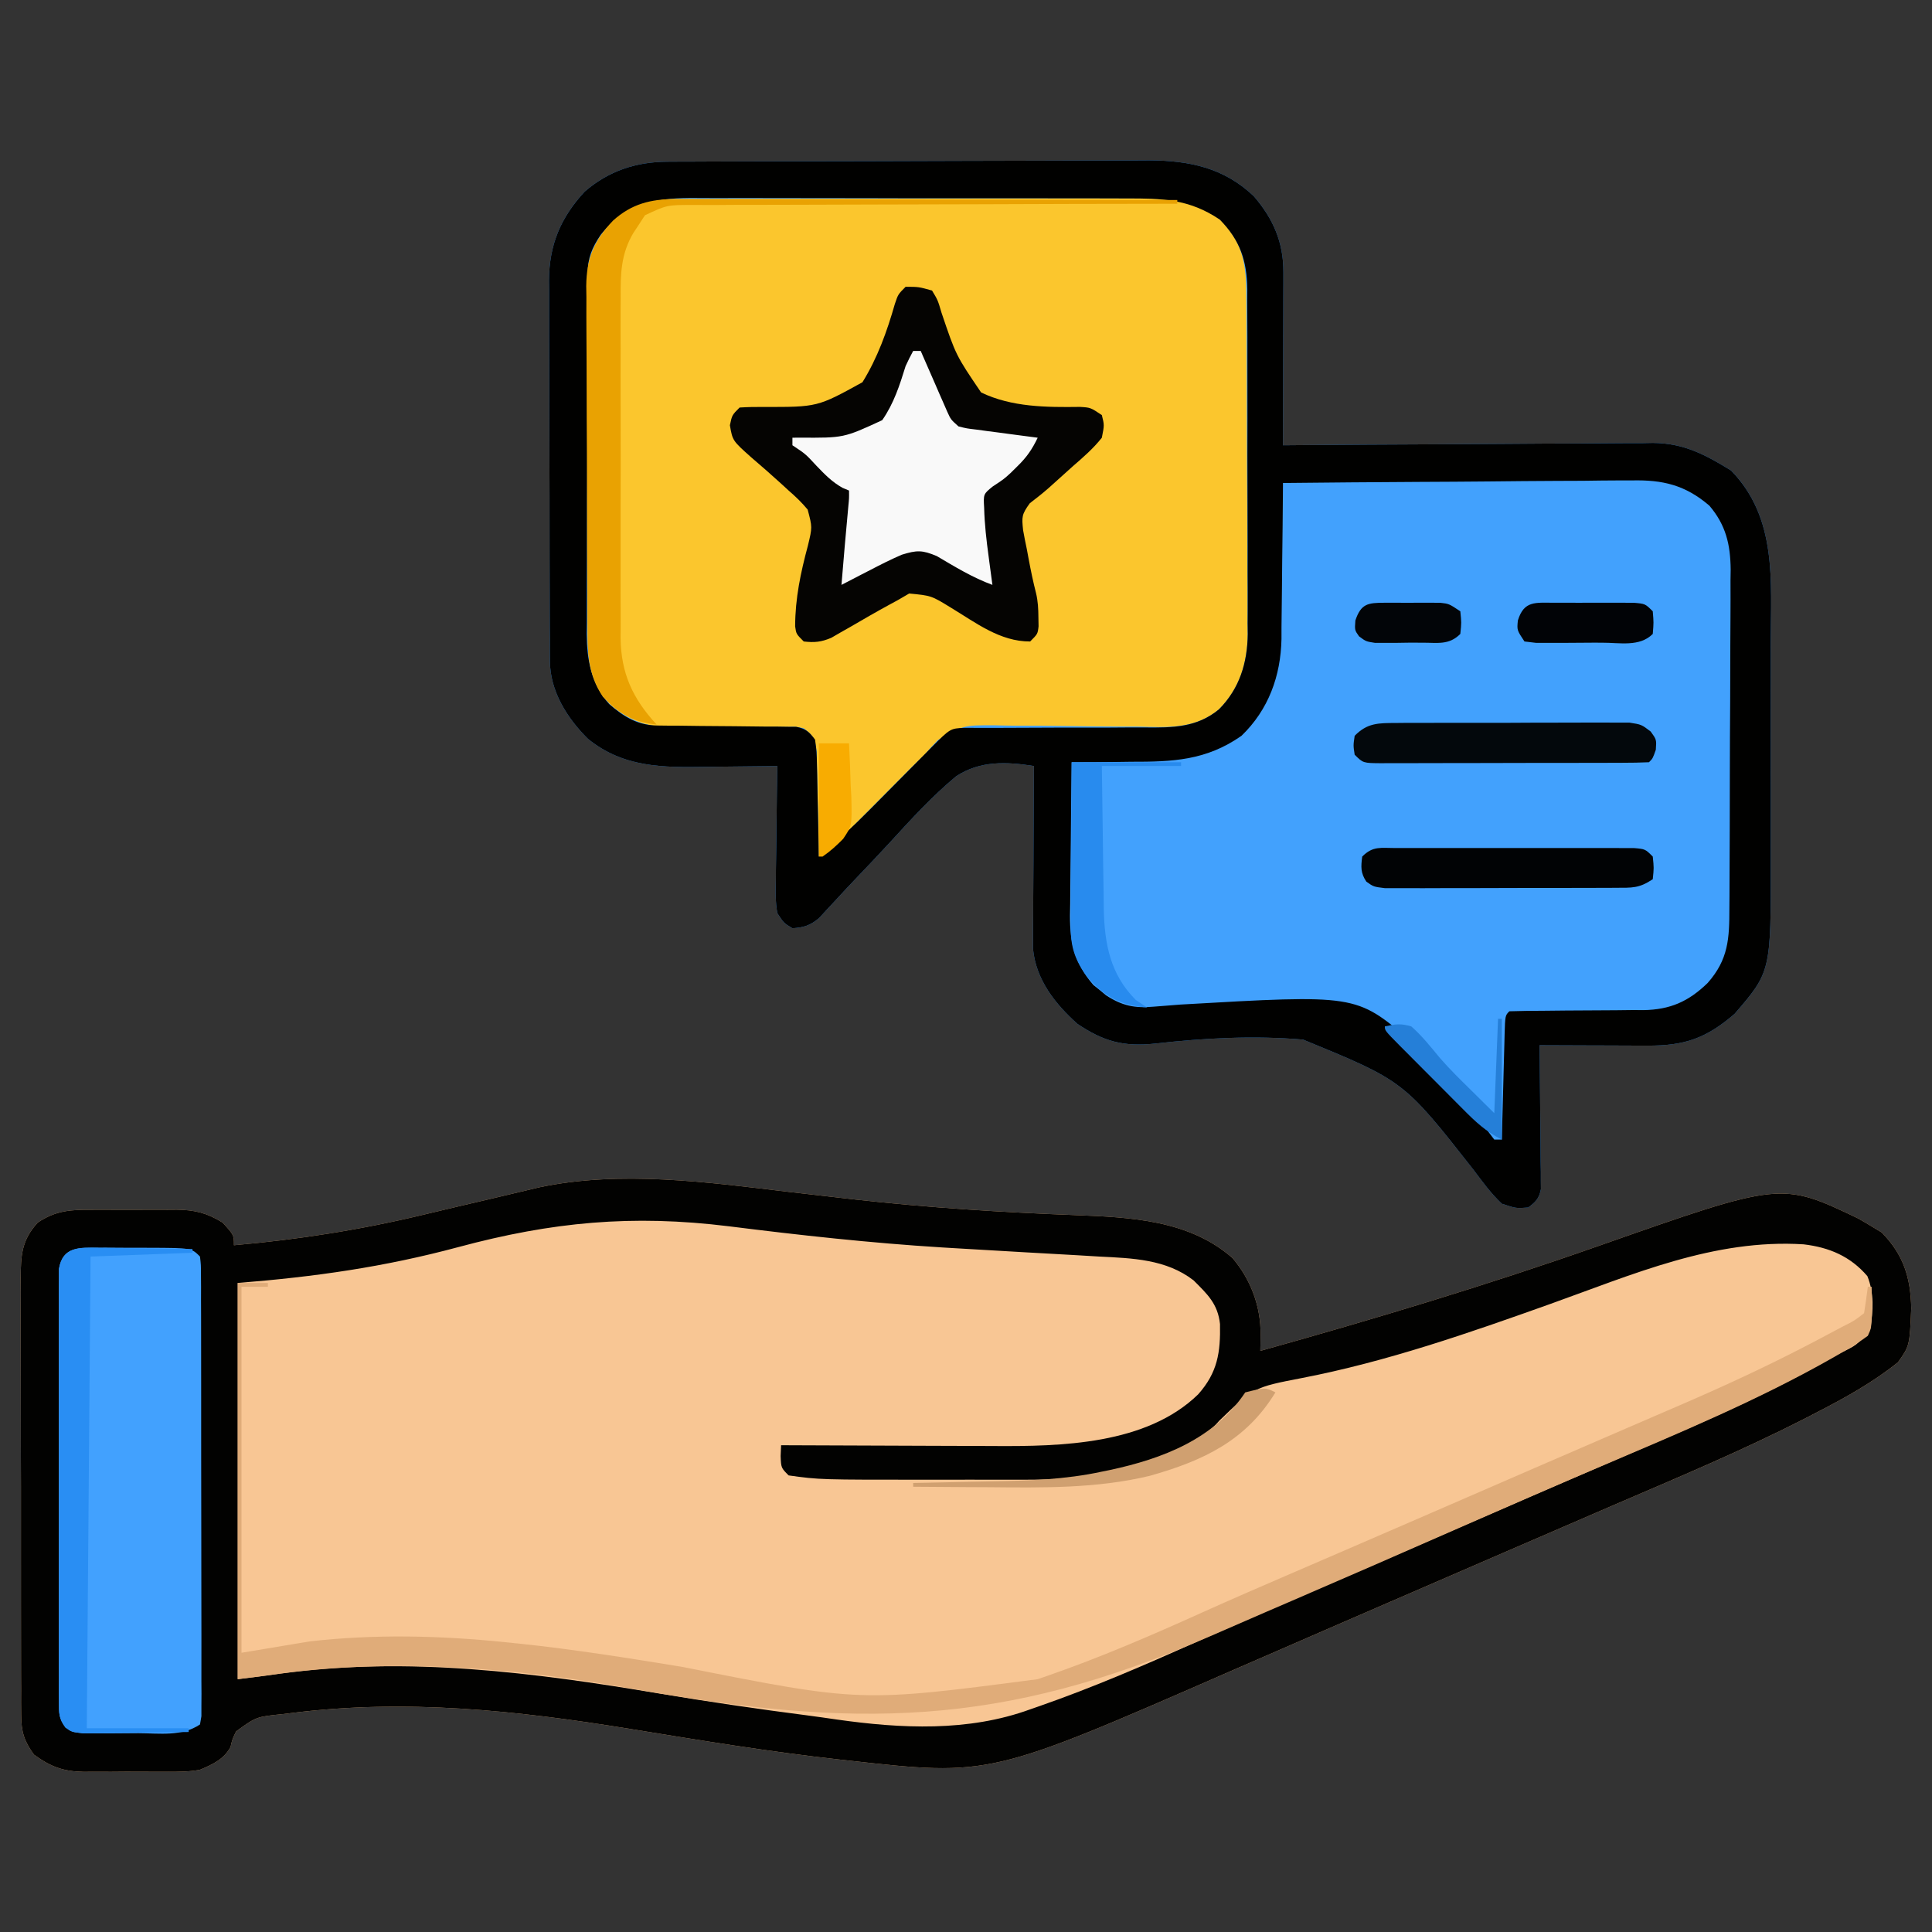 <?xml version="1.0" encoding="UTF-8"?>
<svg version="1.1" xmlns="http://www.w3.org/2000/svg" width="512" height="512">
<rect width="100%" height="100%" fill="#333333" stroke="none"/>
<path d="M0 0 C1.201 -0.007 2.402 -0.014 3.64 -0.022 C4.955 -0.024 6.27 -0.027 7.624 -0.03 C9.026 -0.036 10.427 -0.043 11.829 -0.05 C16.429 -0.071 21.03 -0.081 25.63 -0.091 C27.217 -0.095 28.804 -0.099 30.392 -0.103 C37.852 -0.123 45.313 -0.137 52.774 -0.145 C61.367 -0.155 69.96 -0.181 78.553 -0.222 C85.207 -0.252 91.86 -0.267 98.513 -0.27 C102.481 -0.272 106.449 -0.281 110.417 -0.306 C114.156 -0.33 117.894 -0.334 121.633 -0.324 C123.643 -0.323 125.654 -0.342 127.664 -0.362 C138.341 -0.301 147.484 1.601 155.404 9.147 C160.582 15.159 163.259 21.378 163.24 29.283 C163.24 30.304 163.24 31.324 163.24 32.376 C163.234 33.471 163.229 34.566 163.224 35.694 C163.222 37.384 163.222 37.384 163.22 39.107 C163.214 42.704 163.201 46.301 163.189 49.897 C163.184 52.336 163.179 54.775 163.175 57.214 C163.164 63.191 163.147 69.169 163.126 75.147 C164.432 75.136 165.738 75.125 167.083 75.114 C179.412 75.012 191.741 74.937 204.07 74.888 C210.408 74.862 216.746 74.827 223.084 74.77 C229.205 74.715 235.325 74.686 241.446 74.673 C243.777 74.664 246.108 74.646 248.438 74.619 C251.713 74.582 254.986 74.577 258.26 74.58 C259.693 74.553 259.693 74.553 261.155 74.525 C269.355 74.587 275.01 77.621 281.876 81.835 C294.16 94.46 292.428 111.128 292.392 127.491 C292.393 129.668 292.395 131.846 292.398 134.024 C292.401 138.572 292.396 143.121 292.387 147.67 C292.376 153.477 292.382 159.283 292.394 165.09 C292.401 169.582 292.399 174.074 292.394 178.566 C292.393 180.706 292.394 182.846 292.399 184.986 C292.449 214.636 292.449 214.636 282.814 225.835 C275.267 232.328 269.552 234.31 259.642 234.245 C258.826 234.243 258.011 234.242 257.17 234.241 C254.572 234.235 251.974 234.222 249.376 234.21 C247.612 234.205 245.848 234.2 244.083 234.196 C239.764 234.185 235.445 234.168 231.126 234.147 C231.142 235.343 231.158 236.539 231.174 237.771 C231.228 242.205 231.263 246.638 231.291 251.072 C231.306 252.992 231.327 254.911 231.353 256.831 C231.389 259.589 231.406 262.346 231.419 265.104 C231.442 266.393 231.442 266.393 231.466 267.709 C231.466 268.509 231.467 269.31 231.467 270.135 C231.473 270.839 231.48 271.543 231.487 272.268 C231.009 274.755 230.131 275.638 228.126 277.147 C224.91 277.399 224.91 277.399 221.126 276.147 C218.237 273.431 215.966 270.276 213.583 267.116 C195.118 243.598 195.118 243.598 168.461 232.653 C155.46 231.538 142.188 232.236 129.246 233.706 C120.84 234.578 115.605 233.164 108.638 228.471 C102.758 223.196 97.66 216.782 96.886 208.61 C96.89 207.715 96.895 206.82 96.899 205.898 C96.899 204.877 96.899 203.857 96.9 202.805 C96.915 201.17 96.915 201.17 96.931 199.503 C96.934 198.378 96.937 197.253 96.939 196.094 C96.951 192.507 96.976 188.921 97.001 185.335 C97.011 182.9 97.02 180.466 97.029 178.032 C97.051 172.07 97.084 166.109 97.126 160.147 C89.86 159.003 82.86 158.69 76.499 162.876 C70.211 168.108 64.684 174.131 59.176 180.164 C56.014 183.607 52.783 186.986 49.557 190.37 C47.85 192.168 46.158 193.981 44.482 195.808 C43.72 196.626 42.957 197.444 42.172 198.286 C41.509 199.009 40.846 199.732 40.163 200.477 C37.773 202.437 36.191 202.926 33.126 203.147 C30.838 201.767 30.838 201.767 29.126 199.147 C28.589 196.165 28.661 193.247 28.736 190.225 C28.741 189.365 28.747 188.505 28.753 187.619 C28.775 184.878 28.825 182.138 28.876 179.397 C28.896 177.537 28.915 175.676 28.931 173.815 C28.975 169.259 29.044 164.703 29.126 160.147 C27.66 160.171 27.66 160.171 26.164 160.195 C22.492 160.25 18.821 160.284 15.149 160.312 C13.568 160.327 11.988 160.347 10.407 160.373 C-1.132 160.56 -11.645 160.593 -21.053 152.956 C-26.641 147.404 -31.109 140.301 -31.141 132.279 C-31.15 131.325 -31.158 130.372 -31.167 129.39 C-31.166 128.357 -31.165 127.323 -31.164 126.258 C-31.171 125.159 -31.178 124.061 -31.185 122.93 C-31.204 119.299 -31.208 115.669 -31.21 112.038 C-31.216 109.511 -31.223 106.983 -31.23 104.456 C-31.242 99.157 -31.246 93.858 -31.244 88.558 C-31.243 82.45 -31.264 76.342 -31.296 70.234 C-31.325 64.341 -31.332 58.448 -31.331 52.555 C-31.334 50.056 -31.342 47.557 -31.358 45.058 C-31.378 41.557 -31.372 38.056 -31.36 34.554 C-31.371 33.529 -31.382 32.503 -31.394 31.446 C-31.312 22.02 -28.338 14.863 -21.94 7.94 C-15.585 2.425 -8.275 0.034 0 0 Z " fill="#42A1FD" transform="translate(176.874,42.853)"/>
<path d="M0 0 C4.689 0.546 9.38 1.084 14.07 1.617 C15.792 1.814 15.792 1.814 17.549 2.014 C37.008 4.192 56.525 5.408 76.087 6.154 C90.552 6.719 106.056 7.474 117.492 17.504 C122.36 23.21 125.047 30.435 124.938 37.875 C124.928 38.674 124.919 39.473 124.91 40.297 C124.893 41.202 124.893 41.202 124.875 42.125 C155.058 33.692 185.02 24.685 214.583 14.282 C262.913 -2.71 262.913 -2.71 283.25 7 C284.471 7.686 285.681 8.393 286.875 9.125 C287.762 9.661 288.649 10.197 289.562 10.75 C295.311 16.654 297.205 22.624 297.375 30.812 C296.954 40.778 296.954 40.778 293.875 45.125 C287.249 50.464 279.85 54.55 272.312 58.438 C271.168 59.029 270.024 59.62 268.845 60.229 C252.394 68.618 235.341 75.754 218.384 83.045 C214.548 84.696 210.715 86.358 206.883 88.02 C200.949 90.591 195.012 93.157 189.074 95.719 C177.853 100.562 166.643 105.429 155.432 110.296 C151.958 111.804 148.484 113.311 145.01 114.818 C135.569 118.914 126.128 123.01 116.699 127.133 C53.217 154.877 53.217 154.877 15.75 150.688 C15.011 150.607 14.273 150.526 13.512 150.442 C-5.146 148.371 -23.663 145.321 -42.186 142.299 C-72.297 137.395 -101.686 134.281 -132.125 138.125 C-133.182 138.254 -133.182 138.254 -134.261 138.385 C-141.19 139.084 -141.19 139.084 -146.551 142.957 C-147.547 145.008 -147.547 145.008 -148.023 147.09 C-149.789 150.352 -152.808 151.741 -156.125 153.125 C-158.983 153.661 -161.755 153.688 -164.656 153.656 C-165.451 153.66 -166.246 153.664 -167.065 153.668 C-168.735 153.671 -170.406 153.663 -172.077 153.646 C-174.618 153.625 -177.157 153.646 -179.699 153.672 C-181.331 153.669 -182.962 153.664 -184.594 153.656 C-185.345 153.664 -186.096 153.672 -186.87 153.681 C-192.368 153.584 -195.643 152.364 -200.125 149.125 C-202.735 145.538 -203.501 143.037 -203.513 138.629 C-203.523 137.537 -203.532 136.445 -203.543 135.32 C-203.538 134.131 -203.534 132.943 -203.529 131.719 C-203.536 130.46 -203.543 129.201 -203.55 127.904 C-203.568 124.457 -203.567 121.011 -203.561 117.565 C-203.558 114.685 -203.564 111.804 -203.57 108.924 C-203.584 102.128 -203.582 95.332 -203.571 88.535 C-203.56 81.531 -203.574 74.527 -203.6 67.522 C-203.623 61.501 -203.629 55.481 -203.623 49.46 C-203.62 45.868 -203.622 42.275 -203.64 38.682 C-203.658 34.675 -203.644 30.668 -203.627 26.66 C-203.636 25.474 -203.646 24.288 -203.656 23.066 C-203.6 16.807 -203.438 12.828 -199.125 8.125 C-194.362 4.886 -190.215 4.682 -184.656 4.727 C-183.858 4.724 -183.059 4.721 -182.236 4.718 C-180.556 4.716 -178.875 4.721 -177.194 4.734 C-174.633 4.75 -172.073 4.734 -169.512 4.715 C-167.872 4.717 -166.233 4.721 -164.594 4.727 C-163.454 4.717 -163.454 4.717 -162.292 4.708 C-157.519 4.771 -154.284 5.547 -150.125 8.125 C-147.125 11.425 -147.125 11.425 -147.125 14.125 C-129.979 12.618 -113.461 10.02 -96.73 5.993 C-90.783 4.561 -84.826 3.173 -78.87 1.781 C-76.924 1.324 -74.979 0.861 -73.034 0.397 C-71.842 0.115 -70.65 -0.167 -69.422 -0.457 C-68.374 -0.707 -67.325 -0.957 -66.245 -1.214 C-44.7 -5.778 -21.621 -2.592 0 0 Z " fill="#F8C694" transform="translate(209.125,315.875)"/>
<path d="M0 0 C1.163 -0.009 2.327 -0.017 3.525 -0.026 C4.788 -0.025 6.05 -0.024 7.351 -0.023 C8.705 -0.029 10.059 -0.036 11.413 -0.043 C15.081 -0.061 18.748 -0.066 22.416 -0.067 C24.711 -0.069 27.007 -0.073 29.302 -0.078 C37.321 -0.097 45.34 -0.105 53.359 -0.103 C60.815 -0.102 68.271 -0.123 75.727 -0.155 C82.144 -0.181 88.56 -0.192 94.976 -0.19 C98.802 -0.19 102.627 -0.195 106.453 -0.217 C110.054 -0.236 113.656 -0.236 117.258 -0.222 C119.195 -0.219 121.133 -0.235 123.07 -0.252 C131.027 -0.196 138.85 0.459 145.007 6.017 C150.84 12.32 151.369 18.203 151.375 26.499 C151.384 27.527 151.392 28.555 151.4 29.615 C151.424 33.013 151.433 36.412 151.44 39.81 C151.449 42.178 151.458 44.546 151.467 46.914 C151.484 51.88 151.491 56.845 151.494 61.811 C151.5 68.158 151.537 74.505 151.583 80.852 C151.613 85.745 151.62 90.637 151.621 95.53 C151.625 97.869 151.638 100.208 151.659 102.547 C151.686 105.828 151.681 109.108 151.668 112.389 C151.69 113.824 151.69 113.824 151.713 115.288 C151.631 122.93 149.587 129.723 144.091 135.26 C137.704 140.531 130.595 140.014 122.69 139.826 C121.309 139.819 119.929 139.817 118.549 139.817 C113.464 139.812 108.381 139.747 103.298 139.673 C98.986 139.612 94.677 139.579 90.365 139.585 C88.359 139.576 86.354 139.526 84.35 139.476 C76.326 139.468 76.326 139.468 69.594 143.399 C68.392 144.663 67.215 145.952 66.069 147.267 C64.952 148.365 63.828 149.456 62.698 150.541 C61.602 151.644 60.508 152.749 59.416 153.857 C58.831 154.447 58.245 155.036 57.642 155.643 C55.803 157.495 53.967 159.349 52.131 161.205 C49.688 163.675 47.24 166.142 44.791 168.607 C44.231 169.176 43.671 169.745 43.093 170.33 C41.771 171.662 40.422 172.967 39.069 174.267 C38.739 174.267 38.409 174.267 38.069 174.267 C38.054 173.344 38.04 172.421 38.025 171.469 C37.964 168.042 37.889 164.615 37.806 161.188 C37.773 159.705 37.745 158.222 37.722 156.738 C37.689 154.606 37.636 152.474 37.581 150.342 C37.554 149.059 37.528 147.776 37.501 146.454 C37.031 142.988 36.753 142.316 34.069 140.267 C32.094 139.832 32.094 139.832 29.908 139.914 C29.073 139.911 28.238 139.907 27.378 139.903 C26.478 139.913 25.578 139.922 24.651 139.931 C22.737 139.919 20.824 139.906 18.911 139.892 C15.9 139.889 12.89 139.892 9.879 139.907 C6.969 139.916 4.061 139.894 1.151 139.869 C0.261 139.882 -0.629 139.896 -1.546 139.909 C-7.888 139.835 -11.984 138.251 -16.931 134.267 C-23.084 127.953 -23.232 121.151 -23.238 112.799 C-23.246 111.758 -23.254 110.716 -23.263 109.643 C-23.287 106.208 -23.296 102.773 -23.302 99.338 C-23.311 96.944 -23.32 94.55 -23.33 92.157 C-23.346 87.142 -23.354 82.127 -23.357 77.112 C-23.362 70.693 -23.4 64.276 -23.445 57.858 C-23.475 52.915 -23.482 47.972 -23.483 43.028 C-23.488 40.663 -23.5 38.297 -23.521 35.931 C-23.548 32.618 -23.543 29.307 -23.531 25.994 C-23.545 25.023 -23.56 24.051 -23.576 23.05 C-23.498 15.787 -21.486 11.023 -16.488 5.743 C-11.576 1.303 -6.484 0.022 0 0 Z " fill="#FBC62D" transform="translate(178.931,52.733)"/>
<path d="M0 0 C4.689 0.546 9.38 1.084 14.07 1.617 C15.792 1.814 15.792 1.814 17.549 2.014 C37.008 4.192 56.525 5.408 76.087 6.154 C90.552 6.719 106.056 7.474 117.492 17.504 C122.36 23.21 125.047 30.435 124.938 37.875 C124.928 38.674 124.919 39.473 124.91 40.297 C124.893 41.202 124.893 41.202 124.875 42.125 C155.058 33.692 185.02 24.685 214.583 14.282 C262.913 -2.71 262.913 -2.71 283.25 7 C284.471 7.686 285.681 8.393 286.875 9.125 C287.762 9.661 288.649 10.197 289.562 10.75 C295.311 16.654 297.205 22.624 297.375 30.812 C296.954 40.778 296.954 40.778 293.875 45.125 C287.249 50.464 279.85 54.55 272.312 58.438 C271.168 59.029 270.024 59.62 268.845 60.229 C252.394 68.618 235.341 75.754 218.384 83.045 C214.548 84.696 210.715 86.358 206.883 88.02 C200.949 90.591 195.012 93.157 189.074 95.719 C177.853 100.562 166.643 105.429 155.432 110.296 C151.958 111.804 148.484 113.311 145.01 114.818 C135.569 118.914 126.128 123.01 116.699 127.133 C53.217 154.877 53.217 154.877 15.75 150.688 C15.011 150.607 14.273 150.526 13.512 150.442 C-5.146 148.371 -23.663 145.321 -42.186 142.299 C-72.297 137.395 -101.686 134.281 -132.125 138.125 C-133.182 138.254 -133.182 138.254 -134.261 138.385 C-141.19 139.084 -141.19 139.084 -146.551 142.957 C-147.547 145.008 -147.547 145.008 -148.023 147.09 C-149.789 150.352 -152.808 151.741 -156.125 153.125 C-158.983 153.661 -161.755 153.688 -164.656 153.656 C-165.451 153.66 -166.246 153.664 -167.065 153.668 C-168.735 153.671 -170.406 153.663 -172.077 153.646 C-174.618 153.625 -177.157 153.646 -179.699 153.672 C-181.331 153.669 -182.962 153.664 -184.594 153.656 C-185.345 153.664 -186.096 153.672 -186.87 153.681 C-192.368 153.584 -195.643 152.364 -200.125 149.125 C-202.735 145.538 -203.501 143.037 -203.513 138.629 C-203.523 137.537 -203.532 136.445 -203.543 135.32 C-203.538 134.131 -203.534 132.943 -203.529 131.719 C-203.536 130.46 -203.543 129.201 -203.55 127.904 C-203.568 124.457 -203.567 121.011 -203.561 117.565 C-203.558 114.685 -203.564 111.804 -203.57 108.924 C-203.584 102.128 -203.582 95.332 -203.571 88.535 C-203.56 81.531 -203.574 74.527 -203.6 67.522 C-203.623 61.501 -203.629 55.481 -203.623 49.46 C-203.62 45.868 -203.622 42.275 -203.64 38.682 C-203.658 34.675 -203.644 30.668 -203.627 26.66 C-203.636 25.474 -203.646 24.288 -203.656 23.066 C-203.6 16.807 -203.438 12.828 -199.125 8.125 C-194.362 4.886 -190.215 4.682 -184.656 4.727 C-183.858 4.724 -183.059 4.721 -182.236 4.718 C-180.556 4.716 -178.875 4.721 -177.194 4.734 C-174.633 4.75 -172.073 4.734 -169.512 4.715 C-167.872 4.717 -166.233 4.721 -164.594 4.727 C-163.454 4.717 -163.454 4.717 -162.292 4.708 C-157.519 4.771 -154.284 5.547 -150.125 8.125 C-147.125 11.425 -147.125 11.425 -147.125 14.125 C-129.979 12.618 -113.461 10.02 -96.73 5.993 C-90.783 4.561 -84.826 3.173 -78.87 1.781 C-76.924 1.324 -74.979 0.861 -73.034 0.397 C-71.842 0.115 -70.65 -0.167 -69.422 -0.457 C-68.374 -0.707 -67.325 -0.957 -66.245 -1.214 C-44.7 -5.778 -21.621 -2.592 0 0 Z M-87.688 14.625 C-107.306 19.89 -125.48 22.473 -146.125 24.125 C-146.125 58.775 -146.125 93.425 -146.125 129.125 C-140.322 128.403 -140.322 128.403 -134.531 127.59 C-101.007 123.064 -67.579 127.366 -34.491 132.914 C-21.349 135.116 -8.194 137.048 5.022 138.75 C7.543 139.081 10.059 139.438 12.574 139.809 C29.702 142.239 47.445 143.109 63.875 137.125 C64.708 136.835 65.542 136.545 66.4 136.246 C80.395 131.356 93.925 125.56 107.43 119.465 C115.644 115.762 123.913 112.19 132.188 108.625 C135.371 107.252 138.555 105.878 141.738 104.504 C142.556 104.151 143.374 103.798 144.217 103.434 C156.024 98.337 167.814 93.202 179.605 88.067 C189.203 83.889 198.804 79.721 208.415 75.576 C213.197 73.514 217.976 71.448 222.756 69.383 C225.052 68.392 227.35 67.402 229.647 66.415 C245.344 59.666 260.852 52.763 275.688 44.25 C276.353 43.874 277.019 43.497 277.705 43.109 C283.071 40.579 283.071 40.579 286.547 36.277 C287.283 31.449 287.584 26.897 285.75 22.312 C281.257 17.071 275.652 14.688 268.851 13.886 C245.131 12.398 223.614 21.861 201.702 29.694 C180.178 37.381 158.383 44.975 135.895 49.316 C123.165 51.776 123.165 51.776 114 60.629 C105.334 70.808 86.327 74.575 73.474 75.927 C68.58 76.3 63.687 76.267 58.781 76.258 C57.636 76.259 56.49 76.26 55.31 76.261 C52.893 76.261 50.476 76.26 48.059 76.255 C44.414 76.25 40.77 76.255 37.125 76.262 C8.135 76.273 8.135 76.273 -0.125 75.125 C-2.125 73.125 -2.125 73.125 -2.25 70 C-2.209 69.051 -2.167 68.103 -2.125 67.125 C-0.841 67.132 -0.841 67.132 0.469 67.138 C8.603 67.179 16.736 67.209 24.87 67.229 C29.049 67.239 33.229 67.253 37.409 67.276 C41.455 67.298 45.501 67.31 49.547 67.315 C51.078 67.318 52.609 67.326 54.14 67.336 C72.126 67.46 94.682 66.972 108.391 53.652 C113.559 47.845 114.335 42.538 114.188 35 C113.605 29.64 110.857 27.107 107.188 23.438 C99.952 17.825 90.983 17.565 82.188 17.125 C80.198 17.006 78.209 16.887 76.22 16.767 C71.61 16.494 66.999 16.242 62.388 15.988 C56.029 15.635 49.67 15.264 43.312 14.875 C42.359 14.817 41.405 14.759 40.423 14.7 C21.552 13.529 2.812 11.464 -15.946 9.106 C-41.593 5.935 -62.862 7.947 -87.688 14.625 Z " fill="#020201" transform="translate(209.125,315.875)"/>
<path d="M0 0 C1.201 -0.007 2.402 -0.014 3.64 -0.022 C4.955 -0.024 6.27 -0.027 7.624 -0.03 C9.026 -0.036 10.427 -0.043 11.829 -0.05 C16.429 -0.071 21.03 -0.081 25.63 -0.091 C27.217 -0.095 28.804 -0.099 30.392 -0.103 C37.852 -0.123 45.313 -0.137 52.774 -0.145 C61.367 -0.155 69.96 -0.181 78.553 -0.222 C85.207 -0.252 91.86 -0.267 98.513 -0.27 C102.481 -0.272 106.449 -0.281 110.417 -0.306 C114.156 -0.33 117.894 -0.334 121.633 -0.324 C123.643 -0.323 125.654 -0.342 127.664 -0.362 C138.341 -0.301 147.484 1.601 155.404 9.147 C160.582 15.159 163.259 21.378 163.24 29.283 C163.24 30.304 163.24 31.324 163.24 32.376 C163.234 33.471 163.229 34.566 163.224 35.694 C163.222 37.384 163.222 37.384 163.22 39.107 C163.214 42.704 163.201 46.301 163.189 49.897 C163.184 52.336 163.179 54.775 163.175 57.214 C163.164 63.191 163.147 69.169 163.126 75.147 C164.432 75.136 165.738 75.125 167.083 75.114 C179.412 75.012 191.741 74.937 204.07 74.888 C210.408 74.862 216.746 74.827 223.084 74.77 C229.205 74.715 235.325 74.686 241.446 74.673 C243.777 74.664 246.108 74.646 248.438 74.619 C251.713 74.582 254.986 74.577 258.26 74.58 C259.693 74.553 259.693 74.553 261.155 74.525 C269.355 74.587 275.01 77.621 281.876 81.835 C294.16 94.46 292.428 111.128 292.392 127.491 C292.393 129.668 292.395 131.846 292.398 134.024 C292.401 138.572 292.396 143.121 292.387 147.67 C292.376 153.477 292.382 159.283 292.394 165.09 C292.401 169.582 292.399 174.074 292.394 178.566 C292.393 180.706 292.394 182.846 292.399 184.986 C292.449 214.636 292.449 214.636 282.814 225.835 C275.267 232.328 269.552 234.31 259.642 234.245 C258.826 234.243 258.011 234.242 257.17 234.241 C254.572 234.235 251.974 234.222 249.376 234.21 C247.612 234.205 245.848 234.2 244.083 234.196 C239.764 234.185 235.445 234.168 231.126 234.147 C231.142 235.343 231.158 236.539 231.174 237.771 C231.228 242.205 231.263 246.638 231.291 251.072 C231.306 252.992 231.327 254.911 231.353 256.831 C231.389 259.589 231.406 262.346 231.419 265.104 C231.442 266.393 231.442 266.393 231.466 267.709 C231.466 268.509 231.467 269.31 231.467 270.135 C231.473 270.839 231.48 271.543 231.487 272.268 C231.009 274.755 230.131 275.638 228.126 277.147 C224.91 277.399 224.91 277.399 221.126 276.147 C218.237 273.431 215.966 270.276 213.583 267.116 C195.118 243.598 195.118 243.598 168.461 232.653 C155.46 231.538 142.188 232.236 129.246 233.706 C120.84 234.578 115.605 233.164 108.638 228.471 C102.758 223.196 97.66 216.782 96.886 208.61 C96.89 207.715 96.895 206.82 96.899 205.898 C96.899 204.877 96.899 203.857 96.9 202.805 C96.915 201.17 96.915 201.17 96.931 199.503 C96.934 198.378 96.937 197.253 96.939 196.094 C96.951 192.507 96.976 188.921 97.001 185.335 C97.011 182.9 97.02 180.466 97.029 178.032 C97.051 172.07 97.084 166.109 97.126 160.147 C89.86 159.003 82.86 158.69 76.499 162.876 C70.211 168.108 64.684 174.131 59.176 180.164 C56.014 183.607 52.783 186.986 49.557 190.37 C47.85 192.168 46.158 193.981 44.482 195.808 C43.72 196.626 42.957 197.444 42.172 198.286 C41.509 199.009 40.846 199.732 40.163 200.477 C37.773 202.437 36.191 202.926 33.126 203.147 C30.838 201.767 30.838 201.767 29.126 199.147 C28.589 196.165 28.661 193.247 28.736 190.225 C28.741 189.365 28.747 188.505 28.753 187.619 C28.775 184.878 28.825 182.138 28.876 179.397 C28.896 177.537 28.915 175.676 28.931 173.815 C28.975 169.259 29.044 164.703 29.126 160.147 C27.66 160.171 27.66 160.171 26.164 160.195 C22.492 160.25 18.821 160.284 15.149 160.312 C13.568 160.327 11.988 160.347 10.407 160.373 C-1.132 160.56 -11.645 160.593 -21.053 152.956 C-26.641 147.404 -31.109 140.301 -31.141 132.279 C-31.15 131.325 -31.158 130.372 -31.167 129.39 C-31.166 128.357 -31.165 127.323 -31.164 126.258 C-31.171 125.159 -31.178 124.061 -31.185 122.93 C-31.204 119.299 -31.208 115.669 -31.21 112.038 C-31.216 109.511 -31.223 106.983 -31.23 104.456 C-31.242 99.157 -31.246 93.858 -31.244 88.558 C-31.243 82.45 -31.264 76.342 -31.296 70.234 C-31.325 64.341 -31.332 58.448 -31.331 52.555 C-31.334 50.056 -31.342 47.557 -31.358 45.058 C-31.378 41.557 -31.372 38.056 -31.36 34.554 C-31.371 33.529 -31.382 32.503 -31.394 31.446 C-31.312 22.02 -28.338 14.863 -21.94 7.94 C-15.585 2.425 -8.275 0.034 0 0 Z M-17.682 19.366 C-20.011 22.847 -21.123 25.445 -21.141 29.668 C-21.15 30.569 -21.158 31.47 -21.167 32.399 C-21.166 33.38 -21.165 34.361 -21.164 35.373 C-21.171 36.412 -21.178 37.452 -21.185 38.523 C-21.204 41.964 -21.208 45.405 -21.21 48.846 C-21.216 51.24 -21.223 53.635 -21.23 56.029 C-21.242 61.052 -21.246 66.074 -21.244 71.097 C-21.244 77.522 -21.271 83.946 -21.306 90.371 C-21.328 95.318 -21.332 100.266 -21.331 105.213 C-21.334 107.581 -21.342 109.949 -21.358 112.317 C-21.378 115.636 -21.372 118.955 -21.36 122.275 C-21.371 123.246 -21.382 124.217 -21.394 125.218 C-21.331 132.046 -20.174 138.521 -15.426 143.737 C-11.421 147.213 -7.838 149.388 -2.52 149.418 C-1.669 149.429 -0.818 149.439 0.058 149.449 C0.969 149.451 1.88 149.454 2.818 149.456 C4.751 149.481 6.684 149.506 8.616 149.532 C11.66 149.561 14.704 149.585 17.748 149.603 C20.688 149.625 23.628 149.664 26.568 149.706 C27.936 149.706 27.936 149.706 29.333 149.706 C30.181 149.719 31.028 149.733 31.902 149.747 C32.647 149.752 33.392 149.757 34.16 149.762 C36.696 150.259 37.583 151.102 39.126 153.147 C39.559 156.333 39.559 156.333 39.638 160.221 C39.656 160.905 39.674 161.589 39.692 162.294 C39.746 164.474 39.78 166.654 39.814 168.835 C39.847 170.315 39.881 171.794 39.917 173.274 C40.002 176.898 40.069 180.522 40.126 184.147 C44.861 180.2 49.321 176.081 53.646 171.69 C54.23 171.102 54.815 170.513 55.417 169.907 C57.26 168.052 59.1 166.194 60.939 164.335 C63.38 161.867 65.824 159.403 68.271 156.94 C69.108 156.09 69.108 156.09 69.963 155.223 C74.953 150.201 74.953 150.201 78.698 150.029 C80.329 150.033 80.329 150.033 81.994 150.037 C83.842 150.036 83.842 150.036 85.727 150.035 C86.388 150.037 87.049 150.038 87.73 150.04 C91.239 150.043 94.748 150.017 98.257 149.997 C102.718 149.973 107.179 149.957 111.641 149.972 C115.248 149.984 118.855 149.966 122.463 149.93 C123.831 149.921 125.2 149.923 126.568 149.936 C133.904 150.001 140.291 149.969 146.155 145.133 C151.631 139.616 153.686 132.816 153.793 125.201 C153.775 123.773 153.775 123.773 153.757 122.317 C153.764 121.284 153.772 120.252 153.779 119.189 C153.796 115.807 153.777 112.427 153.755 109.046 C153.756 106.68 153.758 104.315 153.762 101.949 C153.765 97.005 153.751 92.061 153.723 87.117 C153.689 80.791 153.695 74.465 153.714 68.139 C153.724 63.26 153.715 58.38 153.7 53.5 C153.695 51.168 153.696 48.836 153.702 46.503 C153.707 43.241 153.687 39.981 153.66 36.719 C153.666 35.763 153.673 34.807 153.679 33.822 C153.571 26.179 151.761 20.842 146.376 15.335 C138.273 9.88 131.132 9.709 121.601 9.743 C120.245 9.737 118.889 9.73 117.533 9.722 C113.87 9.704 110.207 9.706 106.543 9.711 C103.477 9.714 100.41 9.708 97.344 9.702 C90.106 9.688 82.868 9.69 75.63 9.701 C68.181 9.713 60.731 9.699 53.282 9.672 C46.869 9.65 40.456 9.643 34.043 9.649 C30.221 9.652 26.398 9.65 22.575 9.633 C18.979 9.617 15.384 9.621 11.788 9.64 C9.851 9.645 7.915 9.631 5.978 9.616 C-4.008 9.7 -11.29 11.353 -17.682 19.366 Z M163.126 85.147 C163.123 85.754 163.119 86.36 163.115 86.985 C163.073 93.329 163.004 99.672 162.919 106.015 C162.891 108.379 162.869 110.742 162.855 113.106 C162.834 116.515 162.787 119.922 162.736 123.331 C162.734 124.902 162.734 124.902 162.732 126.504 C162.539 136.269 159.293 145.249 152.126 152.147 C142.763 158.708 133.833 159.046 122.876 159.022 C121.341 159.04 119.806 159.061 118.271 159.085 C114.556 159.136 110.842 159.152 107.126 159.147 C107.024 165.979 106.955 172.81 106.906 179.643 C106.886 181.965 106.859 184.287 106.824 186.609 C106.776 189.955 106.753 193.301 106.736 196.647 C106.715 197.678 106.694 198.708 106.673 199.77 C106.671 207.165 107.907 212.417 112.872 218.171 C113.71 218.84 113.71 218.84 114.564 219.522 C115.119 219.984 115.675 220.445 116.247 220.921 C120.492 223.692 123.822 224.38 128.846 223.926 C129.978 223.838 131.11 223.749 132.277 223.658 C133.499 223.562 134.722 223.465 135.982 223.366 C182.456 220.693 182.456 220.693 196.724 232.776 C204.295 239.706 210.814 247.697 216.762 256.042 C217.542 257.067 218.322 258.091 219.126 259.147 C219.786 259.147 220.446 259.147 221.126 259.147 C221.151 258.153 221.176 257.158 221.202 256.134 C221.296 252.457 221.396 248.78 221.499 245.103 C221.542 243.509 221.584 241.916 221.624 240.322 C221.681 238.036 221.745 235.75 221.81 233.464 C221.827 232.747 221.843 232.03 221.86 231.292 C222.012 226.261 222.012 226.261 223.126 225.147 C226.206 225.049 229.268 225.01 232.349 225.007 C234.269 224.988 236.189 224.969 238.109 224.948 C241.141 224.919 244.173 224.897 247.206 224.897 C250.129 224.893 253.051 224.859 255.974 224.819 C257.318 224.83 257.318 224.83 258.689 224.84 C265.744 224.705 270.571 222.59 275.652 217.669 C281.212 211.395 281.427 205.813 281.433 197.808 C281.445 196.249 281.445 196.249 281.458 194.658 C281.482 191.222 281.491 187.786 281.497 184.35 C281.506 181.958 281.515 179.565 281.525 177.172 C281.541 172.155 281.549 167.139 281.552 162.122 C281.557 155.705 281.595 149.288 281.64 142.872 C281.67 137.928 281.677 132.985 281.678 128.042 C281.683 125.677 281.695 123.312 281.716 120.947 C281.743 117.632 281.738 114.319 281.726 111.004 C281.74 110.034 281.755 109.064 281.771 108.065 C281.7 101.42 280.502 96.296 276.126 91.147 C269.718 85.669 263.784 84.274 255.536 84.466 C254.027 84.465 254.027 84.465 252.487 84.463 C249.197 84.468 245.908 84.514 242.618 84.561 C240.323 84.572 238.028 84.581 235.733 84.587 C229.719 84.61 223.706 84.669 217.693 84.735 C211.546 84.797 205.398 84.824 199.251 84.854 C187.209 84.918 175.168 85.021 163.126 85.147 Z " fill="#010100" transform="translate(176.874,42.853)"/>
<path d="M0 0 C3.468 0.009 3.468 0.009 7 1 C8.528 3.529 8.528 3.529 9.508 6.863 C13.338 18.185 13.338 18.185 20 28 C28.105 31.917 37.345 31.951 46.204 31.834 C49 32 49 32 52 34 C52.668 36.652 52.668 36.652 52 40 C49.741 42.862 47.06 45.178 44.312 47.562 C42.177 49.476 40.043 51.392 37.917 53.315 C36.304 54.733 34.614 56.061 32.91 57.367 C30.737 60.362 30.769 60.972 31.133 64.504 C31.435 66.195 31.767 67.882 32.125 69.562 C32.282 70.413 32.44 71.263 32.602 72.139 C33.17 75.159 33.782 78.153 34.548 81.13 C35.081 83.334 35.169 85.359 35.188 87.625 C35.202 88.401 35.216 89.177 35.23 89.977 C35 92 35 92 33 94 C25.005 94.032 18.631 89.044 12.006 85.041 C6.803 81.847 6.803 81.847 0.945 81.285 C-0.027 81.851 -0.999 82.417 -2 83 C-2.741 83.402 -3.483 83.805 -4.247 84.219 C-7.783 86.145 -11.265 88.16 -14.744 90.188 C-15.603 90.675 -16.462 91.162 -17.348 91.664 C-18.121 92.112 -18.895 92.56 -19.692 93.022 C-22.348 94.147 -24.143 94.332 -27 94 C-29 92 -29 92 -29.279 89.993 C-29.262 82.538 -27.822 75.77 -25.895 68.592 C-24.72 63.727 -24.72 63.727 -25.96 59.047 C-27.516 57.163 -29.155 55.601 -31 54 C-31.63 53.421 -32.259 52.843 -32.908 52.247 C-35.554 49.84 -38.237 47.481 -40.961 45.162 C-45.866 40.778 -45.866 40.778 -46.57 36.691 C-46 34 -46 34 -44 32 C-41.892 31.863 -39.777 31.829 -37.664 31.844 C-23.371 31.875 -23.371 31.875 -11.442 25.3 C-7.439 18.833 -4.938 11.841 -2.853 4.55 C-2 2 -2 2 0 0 Z " fill="#050402" transform="translate(240,76)"/>
<path d="M0 0 C0.701 -0 1.403 -0.001 2.125 -0.002 C3.605 0.001 5.086 0.011 6.566 0.027 C8.835 0.051 11.103 0.048 13.373 0.041 C24.498 0.084 24.498 0.084 26.777 2.363 C27.032 4.54 27.032 4.54 27.038 7.298 C27.045 8.341 27.052 9.384 27.06 10.459 C27.057 11.608 27.055 12.757 27.052 13.941 C27.057 15.148 27.062 16.354 27.067 17.598 C27.079 20.912 27.081 24.225 27.079 27.539 C27.078 30.303 27.083 33.067 27.088 35.83 C27.099 42.348 27.099 48.865 27.093 55.383 C27.087 62.114 27.099 68.845 27.121 75.577 C27.138 81.35 27.144 87.123 27.141 92.896 C27.139 96.347 27.142 99.798 27.156 103.249 C27.171 107.094 27.161 110.94 27.15 114.785 C27.161 116.509 27.161 116.509 27.173 118.267 C27.166 119.311 27.159 120.354 27.152 121.429 C27.152 122.339 27.152 123.249 27.152 124.186 C26.967 125.264 26.967 125.264 26.777 126.363 C21.903 129.613 16.176 128.696 10.471 128.679 C8.285 128.676 6.1 128.699 3.914 128.725 C2.525 128.727 1.135 128.728 -0.254 128.727 C-1.518 128.73 -2.782 128.733 -4.084 128.736 C-7.223 128.363 -7.223 128.363 -8.895 127.151 C-10.654 124.783 -10.6 123.328 -10.604 120.391 C-10.612 119.365 -10.621 118.338 -10.629 117.281 C-10.623 116.156 -10.617 115.03 -10.611 113.871 C-10.616 112.686 -10.621 111.5 -10.627 110.279 C-10.638 107.026 -10.635 103.775 -10.626 100.523 C-10.618 97.121 -10.625 93.719 -10.63 90.317 C-10.635 84.604 -10.628 78.891 -10.614 73.178 C-10.597 66.571 -10.603 59.964 -10.619 53.357 C-10.633 47.687 -10.635 42.016 -10.627 36.346 C-10.622 32.958 -10.622 29.57 -10.632 26.183 C-10.639 22.407 -10.628 18.631 -10.611 14.855 C-10.617 13.73 -10.623 12.605 -10.629 11.445 C-10.621 10.419 -10.612 9.393 -10.604 8.335 C-10.602 7.442 -10.601 6.549 -10.6 5.629 C-9.601 -0.368 -5.225 -0.012 0 0 Z " fill="#42A1FE" transform="translate(26.223,330.637)"/>
<path d="M0 0 C2.64 0 5.28 0 8 0 C8 0.33 8 0.66 8 1 C5.69 1 3.38 1 1 1 C1 33.01 1 65.02 1 98 C9.91 96.515 9.91 96.515 19 95 C36.217 93.024 53.65 93.427 70.867 95.199 C72.148 95.33 73.429 95.46 74.749 95.594 C89.157 97.108 103.442 99.397 117.737 101.725 C165.111 111.137 165.111 111.137 212 105 C212.843 104.71 213.686 104.42 214.555 104.121 C228.56 99.265 242.08 93.422 255.582 87.328 C263.643 83.695 271.755 80.187 279.875 76.688 C283.041 75.322 286.206 73.956 289.371 72.59 C290.203 72.231 291.036 71.872 291.893 71.502 C305.51 65.624 319.114 59.715 332.717 53.805 C334.981 52.822 337.244 51.839 339.508 50.855 C340.628 50.369 341.748 49.882 342.902 49.381 C349.548 46.495 356.198 43.617 362.851 40.746 C367.02 38.947 371.187 37.144 375.355 35.341 C377.291 34.504 379.228 33.669 381.165 32.836 C392.635 27.901 403.909 22.738 415 17 C415.868 16.552 416.736 16.103 417.63 15.641 C419.572 14.627 421.507 13.6 423.438 12.562 C424.072 12.225 424.707 11.888 425.361 11.541 C428.371 10.043 428.371 10.043 431 8 C431.368 5.672 431.702 3.338 432 1 C432.33 1 432.66 1 433 1 C433.027 2.417 433.047 3.833 433.062 5.25 C433.074 6.039 433.086 6.828 433.098 7.641 C432.917 12.008 432.917 12.008 432 14 C429.826 15.604 427.774 16.929 425.438 18.25 C424.425 18.837 424.425 18.837 423.393 19.436 C403.275 30.952 381.753 39.87 360.463 48.949 C348.149 54.2 335.877 59.543 323.625 64.938 C308.843 71.445 294.042 77.902 279.211 84.297 C277.707 84.945 276.203 85.594 274.699 86.242 C273.967 86.558 273.235 86.873 272.481 87.198 C267.592 89.308 262.71 91.434 257.832 93.57 C202.105 117.95 163.332 118.047 103.953 107.412 C72.498 101.791 39.756 99.271 8 104 C5.36 104.33 2.72 104.66 0 105 C0 70.35 0 35.7 0 0 Z " fill="#E0AC79" transform="translate(63,340)"/>
<path d="M0 0 C0.66 0 1.32 0 2 0 C2.232 0.535 2.464 1.07 2.703 1.621 C3.755 4.041 4.815 6.458 5.875 8.875 C6.24 9.717 6.605 10.559 6.98 11.426 C7.335 12.231 7.689 13.037 8.055 13.867 C8.542 14.983 8.542 14.983 9.039 16.121 C9.966 18.171 9.966 18.171 12 20 C14.221 20.555 14.221 20.555 16.789 20.852 C18.201 21.045 18.201 21.045 19.641 21.242 C21.118 21.432 21.118 21.432 22.625 21.625 C23.618 21.759 24.61 21.893 25.633 22.031 C28.088 22.362 30.543 22.684 33 23 C31.548 26.038 30.106 28.141 27.688 30.5 C27.071 31.11 26.455 31.719 25.82 32.348 C24 34 24 34 21.062 35.938 C18.601 37.939 18.601 37.939 18.809 41.598 C18.922 45.938 19.411 50.202 20 54.5 C20.143 55.591 20.143 55.591 20.289 56.703 C20.521 58.469 20.76 60.235 21 62 C15.729 60.066 11.078 57.206 6.254 54.363 C2.389 52.744 0.973 52.774 -3 54 C-5.862 55.228 -8.617 56.619 -11.375 58.062 C-12.111 58.44 -12.847 58.817 -13.605 59.205 C-15.407 60.129 -17.204 61.064 -19 62 C-18.43 55.056 -17.837 48.116 -17.184 41.18 C-16.972 39.032 -16.972 39.032 -17 37 C-17.565 36.764 -18.129 36.528 -18.711 36.285 C-21.521 34.708 -23.396 32.759 -25.625 30.438 C-28.511 27.31 -28.511 27.31 -32 25 C-32 24.34 -32 23.68 -32 23 C-31.375 22.993 -30.751 22.986 -30.107 22.979 C-18.383 23.06 -18.383 23.06 -8.205 18.352 C-5.139 13.958 -3.573 9.081 -2 4 C-1.368 2.65 -0.722 1.304 0 0 Z " fill="#F9F9F9" transform="translate(242,93)"/>
<path d="M0 0 C1.178 -0.003 2.356 -0.005 3.569 -0.008 C5.486 0.002 5.486 0.002 7.442 0.013 C8.813 0.014 10.183 0.014 11.553 0.013 C15.262 0.012 18.97 0.024 22.678 0.038 C26.558 0.05 30.437 0.051 34.317 0.054 C41.659 0.06 49 0.076 56.342 0.096 C64.702 0.119 73.062 0.13 81.423 0.14 C98.616 0.161 115.809 0.196 133.001 0.241 C133.001 0.571 133.001 0.901 133.001 1.241 C132.295 1.241 131.588 1.242 130.86 1.242 C113.667 1.257 96.475 1.3 79.282 1.373 C70.967 1.407 62.653 1.433 54.339 1.436 C47.092 1.439 39.845 1.46 32.598 1.501 C28.761 1.522 24.924 1.535 21.087 1.527 C17.475 1.519 13.863 1.535 10.25 1.569 C8.294 1.581 6.338 1.568 4.381 1.555 C-2.231 1.563 -2.231 1.563 -8.076 4.282 C-9.028 5.746 -9.028 5.746 -9.999 7.241 C-10.379 7.812 -10.759 8.384 -11.151 8.973 C-14.429 14.518 -14.568 19.694 -14.516 26.012 C-14.523 27.062 -14.53 28.111 -14.537 29.193 C-14.555 32.645 -14.543 36.097 -14.53 39.549 C-14.532 41.96 -14.536 44.371 -14.541 46.782 C-14.547 51.828 -14.539 56.873 -14.52 61.919 C-14.497 68.373 -14.51 74.826 -14.534 81.28 C-14.549 86.257 -14.544 91.234 -14.534 96.21 C-14.531 98.589 -14.534 100.968 -14.544 103.347 C-14.554 106.678 -14.538 110.009 -14.516 113.34 C-14.524 114.314 -14.532 115.288 -14.541 116.292 C-14.425 125.692 -11.323 132.389 -4.999 139.241 C-11.184 138.651 -15 136.35 -19.249 131.866 C-23.313 125.768 -23.3 119.853 -23.305 112.772 C-23.313 111.731 -23.322 110.689 -23.33 109.616 C-23.354 106.181 -23.363 102.746 -23.37 99.311 C-23.379 96.917 -23.388 94.524 -23.397 92.13 C-23.413 87.115 -23.421 82.1 -23.424 77.085 C-23.429 70.667 -23.467 64.249 -23.513 57.831 C-23.543 52.888 -23.55 47.945 -23.551 43.002 C-23.555 40.636 -23.567 38.27 -23.588 35.904 C-23.615 32.591 -23.61 29.28 -23.598 25.968 C-23.613 24.996 -23.628 24.024 -23.643 23.023 C-23.565 15.76 -21.554 10.996 -16.556 5.716 C-11.615 1.251 -6.52 -0.012 0 0 Z " fill="#E9A202" transform="translate(178.999,52.759)"/>
<path d="M0 0 C1.059 0.006 1.059 0.006 2.139 0.013 C4.392 0.03 6.643 0.067 8.895 0.105 C10.423 0.121 11.951 0.134 13.479 0.146 C17.222 0.18 20.964 0.231 24.707 0.293 C24.707 0.623 24.707 0.953 24.707 1.293 C11.342 1.788 11.342 1.788 -2.293 2.293 C-2.623 43.543 -2.953 84.793 -3.293 127.293 C5.617 127.293 14.527 127.293 23.707 127.293 C23.707 127.623 23.707 127.953 23.707 128.293 C19.347 128.367 14.988 128.422 10.627 128.458 C9.144 128.473 7.661 128.493 6.178 128.519 C4.046 128.556 1.914 128.573 -0.219 128.586 C-1.502 128.602 -2.785 128.617 -4.107 128.634 C-7.293 128.293 -7.293 128.293 -8.968 127.082 C-10.722 124.713 -10.67 123.256 -10.674 120.321 C-10.682 119.294 -10.691 118.268 -10.7 117.211 C-10.693 116.085 -10.687 114.96 -10.681 113.801 C-10.686 112.615 -10.692 111.43 -10.697 110.208 C-10.708 106.956 -10.705 103.704 -10.696 100.452 C-10.688 97.05 -10.695 93.648 -10.7 90.247 C-10.706 84.533 -10.698 78.821 -10.684 73.107 C-10.668 66.5 -10.673 59.894 -10.69 53.287 C-10.703 47.616 -10.705 41.946 -10.697 36.275 C-10.693 32.888 -10.692 29.5 -10.702 26.112 C-10.709 22.336 -10.698 18.561 -10.681 14.785 C-10.687 13.66 -10.693 12.535 -10.7 11.375 C-10.691 10.349 -10.683 9.323 -10.674 8.265 C-10.673 7.372 -10.672 6.479 -10.67 5.559 C-9.671 -0.439 -5.102 -0.115 0 0 Z " fill="#298EF3" transform="translate(26.293,330.707)"/>
<path d="M0 0 C1.045 -0.01 1.045 -0.01 2.11 -0.021 C4.407 -0.039 6.703 -0.035 9 -0.03 C10.599 -0.034 12.198 -0.039 13.797 -0.045 C17.146 -0.054 20.495 -0.052 23.844 -0.042 C28.135 -0.03 32.425 -0.051 36.716 -0.08 C40.017 -0.098 43.318 -0.098 46.619 -0.092 C48.201 -0.092 49.783 -0.098 51.365 -0.111 C53.577 -0.125 55.788 -0.115 58 -0.098 C59.258 -0.097 60.516 -0.097 61.812 -0.097 C65 0.404 65 0.404 67.449 2.267 C69 4.404 69 4.404 68.812 7.092 C68 9.404 68 9.404 67 10.404 C64.638 10.51 62.305 10.551 59.942 10.549 C58.834 10.554 58.834 10.554 57.705 10.559 C55.252 10.569 52.8 10.571 50.348 10.572 C48.65 10.575 46.952 10.579 45.255 10.582 C41.691 10.588 38.127 10.59 34.564 10.589 C29.989 10.589 25.415 10.603 20.84 10.62 C17.332 10.631 13.824 10.633 10.317 10.633 C8.63 10.634 6.943 10.638 5.256 10.646 C2.9 10.656 0.544 10.653 -1.812 10.647 C-2.514 10.653 -3.216 10.658 -3.939 10.664 C-8.772 10.632 -8.772 10.632 -11 8.404 C-11.375 5.967 -11.375 5.967 -11 3.404 C-7.65 -0.049 -4.662 0.02 0 0 Z " fill="#03080C" transform="translate(370,191.596)"/>
<path d="M0 0 C0.709 -0.004 1.418 -0.007 2.149 -0.011 C4.498 -0.019 6.848 -0.014 9.197 -0.007 C10.826 -0.008 12.455 -0.01 14.084 -0.013 C17.501 -0.016 20.917 -0.011 24.333 -0.002 C28.719 0.009 33.104 0.003 37.489 -0.009 C40.853 -0.016 44.218 -0.014 47.582 -0.009 C49.2 -0.008 50.817 -0.009 52.434 -0.014 C54.692 -0.019 56.949 -0.011 59.207 0 C61.137 0.002 61.137 0.002 63.105 0.005 C66.104 0.259 66.104 0.259 68.104 2.259 C68.416 5.259 68.416 5.259 68.104 8.259 C64.441 10.701 62.66 10.517 58.293 10.533 C57.605 10.539 56.917 10.544 56.208 10.549 C53.933 10.563 51.659 10.562 49.385 10.56 C47.804 10.563 46.224 10.568 44.644 10.573 C41.332 10.58 38.02 10.58 34.708 10.574 C30.46 10.569 26.213 10.586 21.966 10.609 C18.703 10.624 15.44 10.624 12.176 10.621 C10.61 10.622 9.044 10.627 7.478 10.637 C5.29 10.649 3.102 10.643 0.914 10.631 C-0.332 10.632 -1.577 10.632 -2.86 10.633 C-5.896 10.259 -5.896 10.259 -7.803 8.896 C-9.349 6.581 -9.245 4.98 -8.896 2.259 C-6.025 -0.613 -4.022 0.005 0 0 Z " fill="#010305" transform="translate(369.896,224.741)"/>
<path d="M0 0 C9.57 0 19.14 0 29 0 C29 0.33 29 0.66 29 1 C22.07 1 15.14 1 8 1 C8.074 7.369 8.157 13.736 8.262 20.104 C8.296 22.267 8.324 24.429 8.346 26.592 C8.38 29.716 8.433 32.838 8.488 35.961 C8.495 36.916 8.501 37.87 8.508 38.854 C8.709 48.197 10.249 56.249 17 63 C18.485 63.99 18.485 63.99 20 65 C13.1 64.448 8.8 62.225 4.25 57.062 C1.065 52.728 -0.255 49.308 -0.227 43.934 C-0.227 42.954 -0.227 41.973 -0.227 40.963 C-0.216 39.917 -0.206 38.871 -0.195 37.793 C-0.192 36.712 -0.19 35.632 -0.187 34.519 C-0.176 31.075 -0.15 27.631 -0.125 24.188 C-0.115 21.85 -0.106 19.512 -0.098 17.174 C-0.077 11.449 -0.038 5.725 0 0 Z " fill="#288BEE" transform="translate(284,202)"/>
<path d="M0 0 C1.021 -0.003 1.021 -0.003 2.062 -0.006 C3.501 -0.007 4.94 -0.003 6.379 0.005 C8.585 0.016 10.79 0.005 12.996 -0.008 C14.393 -0.006 15.79 -0.004 17.188 0 C18.463 0.002 19.739 0.005 21.053 0.007 C24.094 0.266 24.094 0.266 26.094 2.266 C26.344 5.266 26.344 5.266 26.094 8.266 C22.591 11.768 17.376 10.57 12.641 10.588 C11.522 10.585 11.522 10.585 10.381 10.581 C8.102 10.578 5.825 10.602 3.547 10.627 C2.104 10.629 0.661 10.63 -0.781 10.629 C-2.757 10.633 -2.757 10.633 -4.773 10.638 C-5.807 10.515 -6.841 10.392 -7.906 10.266 C-9.906 7.266 -9.906 7.266 -9.656 4.703 C-8.016 -0.627 -5.001 0.009 0 0 Z " fill="#010306" transform="translate(411.906,159.734)"/>
<path d="M0 0 C0.973 -0.003 1.945 -0.005 2.947 -0.008 C3.966 -0 4.985 0.008 6.035 0.016 C7.05 0.008 8.065 0 9.111 -0.008 C10.085 -0.005 11.059 -0.003 12.062 0 C12.956 0.002 13.849 0.005 14.769 0.007 C17.098 0.266 17.098 0.266 20.098 2.266 C20.41 5.266 20.41 5.266 20.098 8.266 C17.057 11.307 14.049 10.559 9.893 10.588 C8.826 10.585 7.759 10.581 6.66 10.578 C5.597 10.594 4.534 10.61 3.439 10.627 C1.911 10.628 1.911 10.628 0.352 10.629 C-0.584 10.632 -1.519 10.635 -2.482 10.638 C-4.902 10.266 -4.902 10.266 -6.742 8.903 C-7.902 7.266 -7.902 7.266 -7.715 4.703 C-6.222 0.224 -4.373 0.011 0 0 Z " fill="#020508" transform="translate(366.902,159.734)"/>
<path d="M0 0 C-7.809 12.806 -19.118 18.116 -33.348 22.122 C-47.376 25.494 -61.735 25.256 -76.062 25.125 C-78.008 25.115 -79.954 25.106 -81.9 25.098 C-86.6 25.076 -91.3 25.042 -96 25 C-96 24.67 -96 24.34 -96 24 C-94.912 23.98 -93.823 23.96 -92.702 23.94 C-88.609 23.863 -84.517 23.774 -80.424 23.683 C-78.663 23.645 -76.902 23.61 -75.141 23.578 C-65.267 23.399 -55.693 23.093 -46 21 C-45.309 20.86 -44.618 20.72 -43.906 20.575 C-29.864 17.571 -16.233 12.349 -8 0 C-2.667 -1.333 -2.667 -1.333 0 0 Z " fill="#D0A070" transform="translate(338,369)"/>
<path d="M0 0 C2.64 0 5.28 0 8 0 C8.205 3.687 8.328 7.372 8.438 11.062 C8.496 12.101 8.555 13.139 8.615 14.209 C8.785 21.835 8.785 21.835 6.446 25.308 C4.713 27.066 3.031 28.601 1 30 C0.67 30 0.34 30 0 30 C0 20.1 0 10.2 0 0 Z " fill="#F8AC01" transform="translate(217,197)"/>
<path d="M0 0 C0.33 0 0.66 0 1 0 C1 10.56 1 21.12 1 32 C-3.244 29.878 -6.017 27.255 -9.297 23.934 C-9.891 23.34 -10.484 22.745 -11.096 22.133 C-12.345 20.881 -13.593 19.626 -14.837 18.368 C-16.752 16.436 -18.674 14.511 -20.598 12.588 C-21.81 11.37 -23.023 10.152 -24.234 8.934 C-24.812 8.354 -25.39 7.775 -25.986 7.179 C-30 3.116 -30 3.116 -30 2 C-27.113 1.386 -25.782 1.19 -23 2 C-20.13 4.525 -17.819 7.463 -15.386 10.403 C-12.73 13.464 -9.82 16.28 -6.938 19.125 C-4.978 21.064 -3.019 23.003 -1 25 C-0.67 16.75 -0.34 8.5 0 0 Z " fill="#257FD8" transform="translate(397,270)"/>
</svg>
